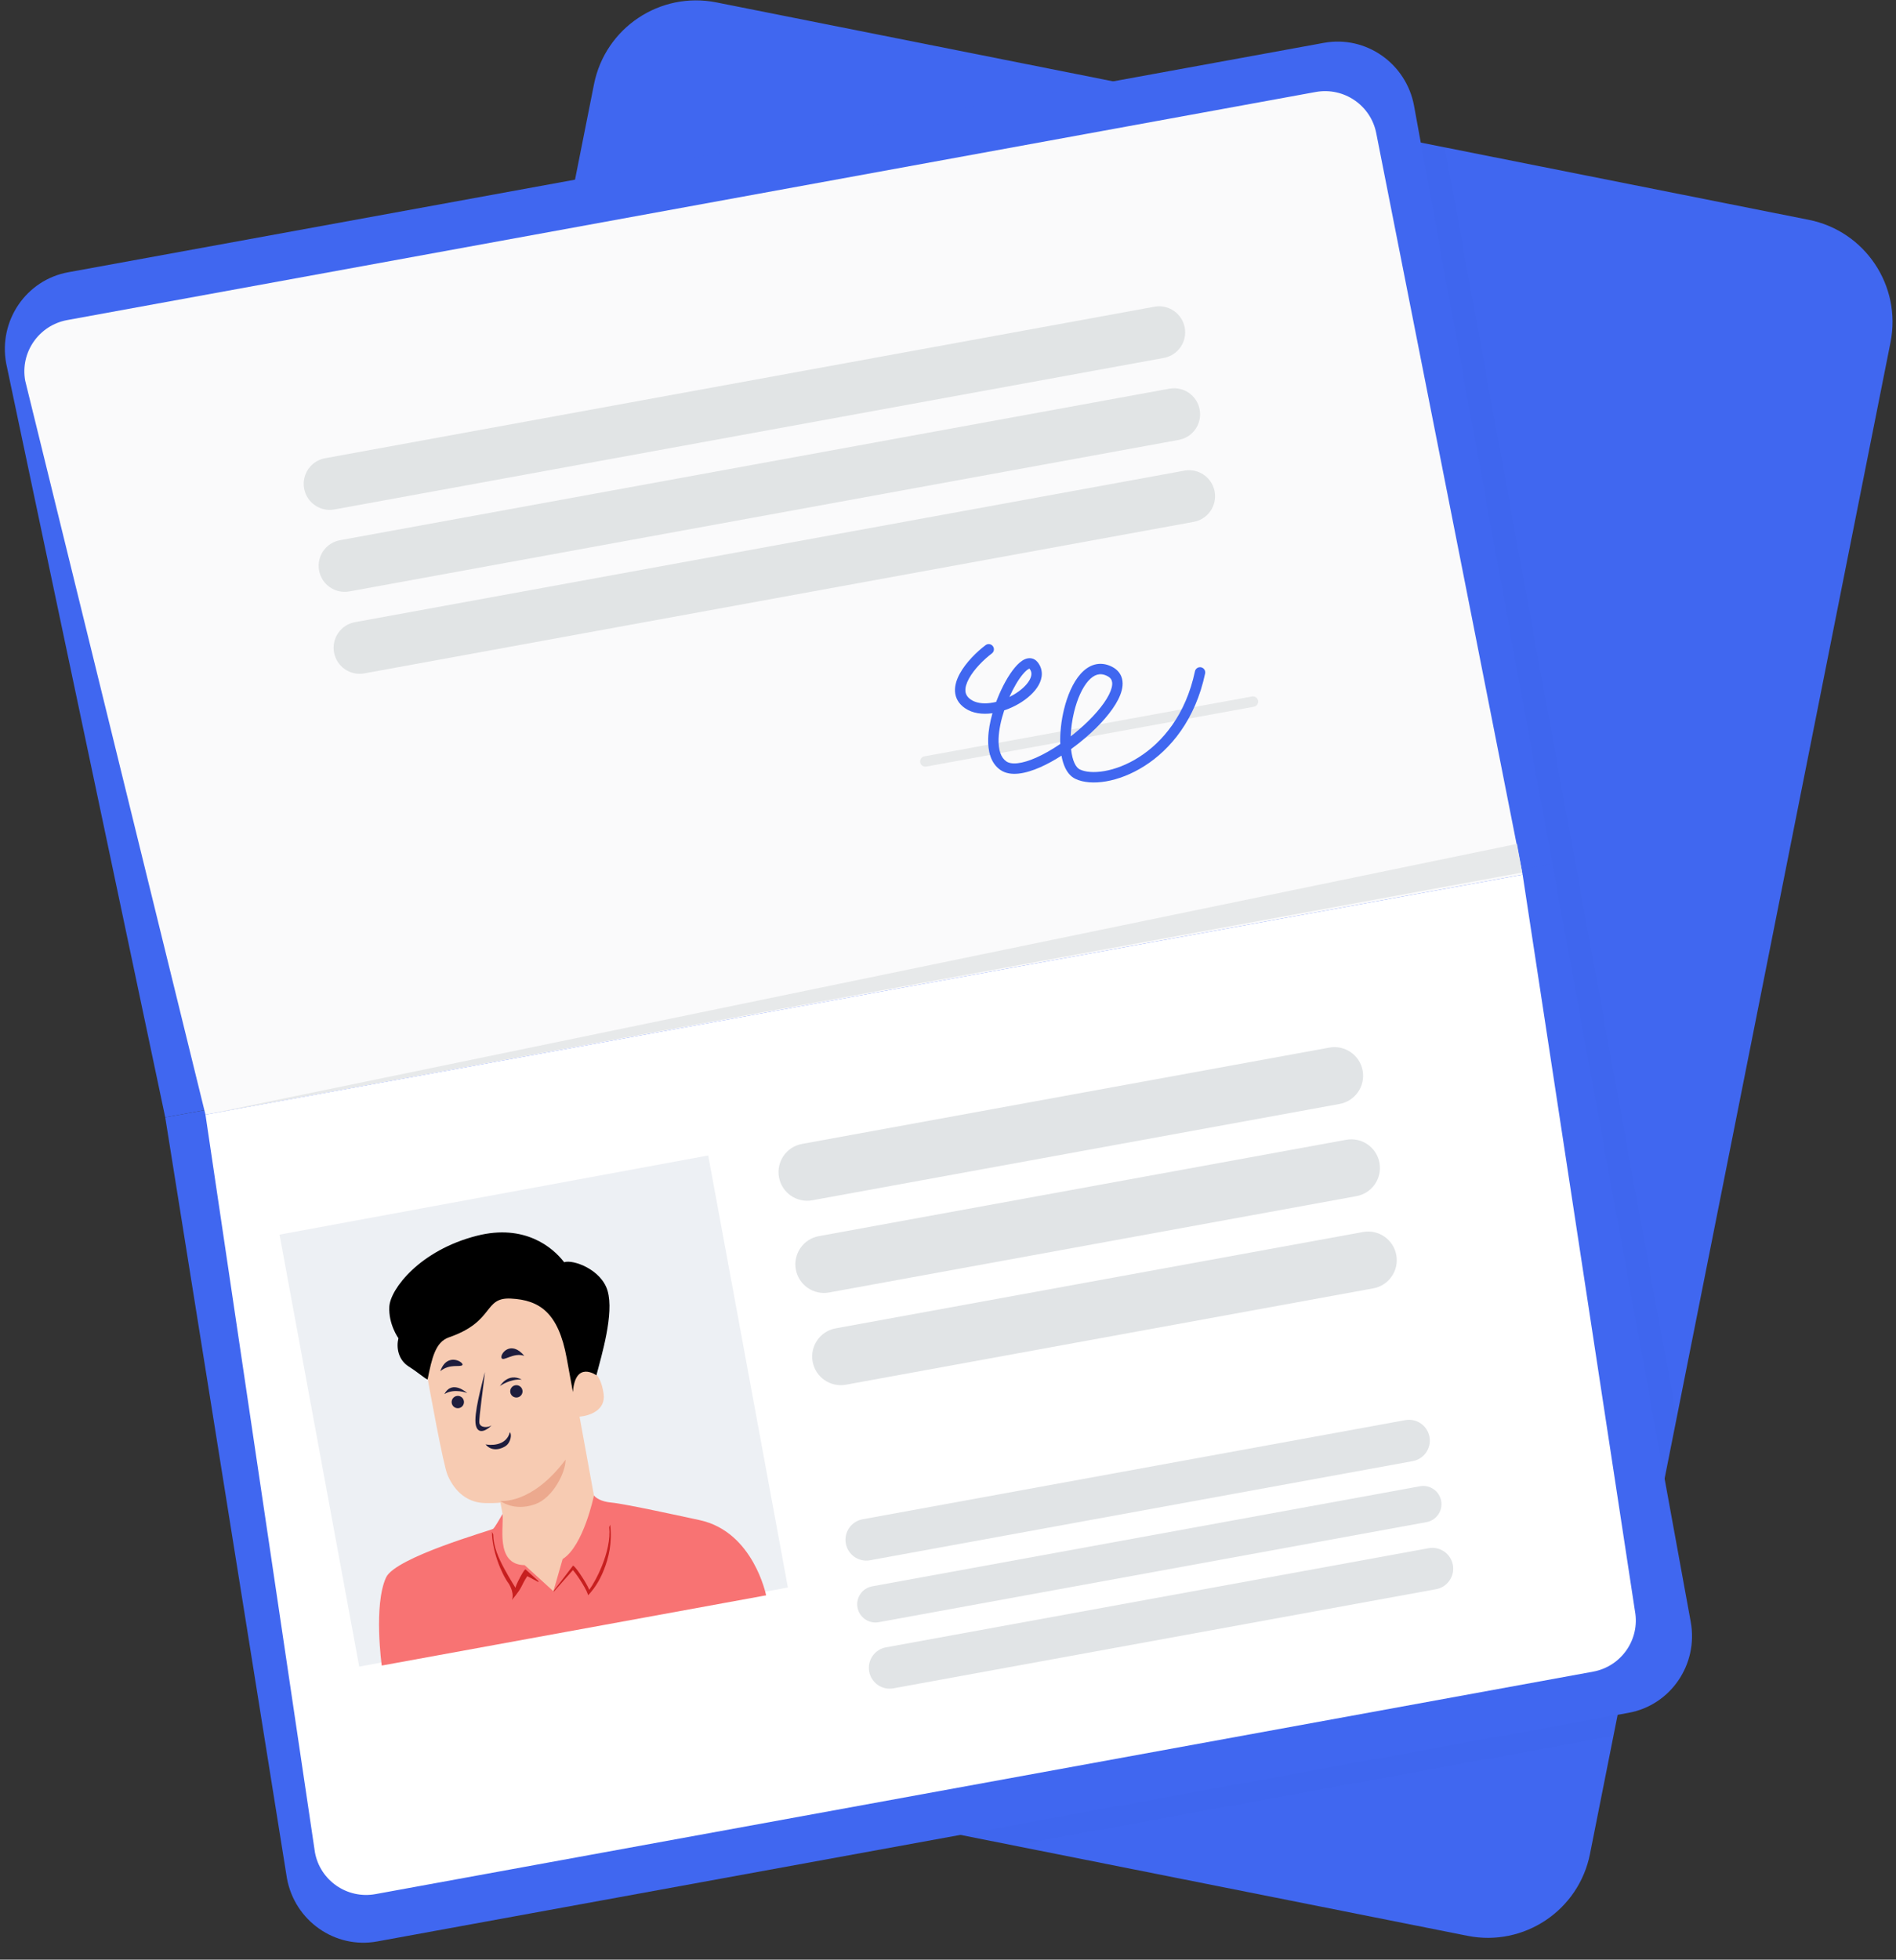 <svg width="212" height="219" viewBox="0 0 212 219" fill="none" xmlns="http://www.w3.org/2000/svg">
<rect x="0" y="0" width="212" height="219" fill="#333333" stroke="none"/>
<g clip-path="url(#clip0)">
<path d="M66.418 9.412C67.672 3.108 73.799 -0.986 80.103 0.268L202.244 24.565C208.548 25.819 212.642 31.946 211.388 38.251L177.781 207.193C176.526 213.497 170.399 217.591 164.094 216.337L41.955 192.04C35.65 190.785 31.556 184.658 32.81 178.353L66.418 9.412Z" fill="#4067F0"/>
<g opacity="0.1">
<path opacity="0.1" d="M3.597 42.339C2.729 37.582 5.836 33.03 10.537 32.172L150.941 6.534C155.642 5.676 160.157 8.837 161.026 13.594L176.491 98.292L21.384 126.614L3.597 42.339Z" fill="#121212"/>
<path opacity="0.1" d="M34.993 211.652C35.861 216.409 40.377 219.57 45.077 218.712L185.018 193.159C189.719 192.301 192.826 187.748 191.957 182.991L176.491 98.292L21.384 126.614L34.993 211.652Z" fill="#121212"/>
</g>
<path d="M0.688 40.593C-0.181 35.836 2.926 31.284 7.627 30.426L148.031 4.789C152.733 3.93 157.247 7.091 158.116 11.848L173.582 96.546L18.476 124.868L0.688 40.593Z" fill="#4067F0"/>
<path d="M32.083 209.906C32.952 214.663 37.467 217.824 42.167 216.966L182.109 191.413C186.809 190.555 189.916 186.002 189.047 181.245L173.582 96.546L18.475 124.868L32.083 209.906Z" fill="#4067F0"/>
<path d="M2.818 42.543C2.241 39.382 4.346 36.349 7.519 35.769L147.106 10.281C150.28 9.702 153.321 11.795 153.898 14.957L170.252 97.746L22.974 124.568L2.818 42.543Z" fill="#FAFAFB"/>
<path d="M170.203 97.507L22.974 124.568L169.621 94.307L170.203 97.507Z" fill="#E7E9EA"/>
<path d="M35.215 207.008C35.791 210.163 38.824 212.252 41.99 211.674L178.124 186.816C181.29 186.239 183.389 183.212 182.813 180.057L170.252 97.746L22.974 124.568L35.215 207.008Z" fill="white"/>
<path d="M87.101 131.563C86.784 129.824 87.936 128.157 89.675 127.839L148.64 117.073C150.378 116.756 152.045 117.907 152.363 119.647C152.68 121.385 151.528 123.053 149.789 123.37L90.825 134.137C89.086 134.454 87.419 133.302 87.101 131.563Z" fill="#E1E4E6"/>
<path d="M94.575 172.495C94.344 171.23 95.182 170.017 96.448 169.786L157.129 158.706C158.394 158.475 159.606 159.313 159.837 160.578C160.068 161.842 159.23 163.055 157.965 163.286L97.283 174.366C96.019 174.597 94.806 173.759 94.575 172.495Z" fill="#E1E4E6"/>
<path d="M34.005 54.595C33.716 53.015 34.764 51.499 36.345 51.21L129.084 34.277C130.666 33.988 132.181 35.035 132.47 36.616C132.758 38.197 131.71 39.713 130.129 40.001L37.39 56.935C35.809 57.224 34.294 56.176 34.005 54.595Z" fill="#E1E4E5"/>
<path d="M88.983 141.867C88.666 140.129 89.818 138.461 91.557 138.144L150.521 127.377C152.26 127.06 153.927 128.212 154.245 129.951C154.562 131.69 153.41 133.357 151.671 133.674L92.706 144.441C90.968 144.758 89.301 143.606 88.983 141.867Z" fill="#E1E4E6"/>
<path d="M95.882 179.65C95.68 178.544 96.413 177.483 97.52 177.28L158.774 166.096C159.881 165.894 160.941 166.627 161.143 167.734C161.346 168.84 160.612 169.901 159.505 170.104L98.251 181.288C97.145 181.49 96.084 180.756 95.882 179.65Z" fill="#E1E4E6"/>
<path d="M35.678 63.755C35.389 62.174 36.436 60.658 38.017 60.37L130.757 43.436C132.337 43.147 133.853 44.195 134.142 45.776C134.431 47.356 133.383 48.872 131.802 49.161L39.062 66.095C37.482 66.383 35.966 65.335 35.678 63.755Z" fill="#E1E4E5"/>
<path d="M90.865 152.172C90.547 150.433 91.7 148.766 93.438 148.449L152.403 137.682C154.141 137.364 155.808 138.517 156.126 140.255C156.443 141.994 155.291 143.661 153.552 143.979L94.588 154.746C92.849 155.063 91.182 153.911 90.865 152.172Z" fill="#E1E4E6"/>
<path d="M97.189 186.806C96.958 185.542 97.796 184.329 99.061 184.098L159.742 173.018C161.007 172.787 162.219 173.625 162.45 174.889C162.681 176.154 161.843 177.367 160.578 177.598L99.897 188.678C98.632 188.909 97.42 188.071 97.189 186.806Z" fill="#E1E4E6"/>
<path d="M37.35 72.914C37.062 71.333 38.109 69.818 39.69 69.529L132.43 52.596C134.011 52.307 135.526 53.355 135.815 54.935C136.103 56.516 135.056 58.032 133.475 58.32L40.735 75.254C39.154 75.543 37.639 74.495 37.35 72.914Z" fill="#E1E4E5"/>
<path d="M102.89 85.201C102.832 84.885 103.041 84.581 103.358 84.524L139.996 77.834C140.312 77.776 140.615 77.985 140.673 78.302C140.73 78.618 140.521 78.921 140.205 78.979L103.567 85.669C103.25 85.727 102.947 85.517 102.89 85.201Z" fill="#E7E9EA"/>
<path fill-rule="evenodd" clip-rule="evenodd" d="M111.018 72.213C111.211 72.47 111.159 72.834 110.902 73.027C110.003 73.704 108.923 74.778 108.345 75.833C108.056 76.36 107.923 76.827 107.947 77.207C107.968 77.553 108.121 77.882 108.547 78.176C109.091 78.552 109.859 78.677 110.747 78.56C110.958 78.533 111.172 78.492 111.386 78.439C111.421 78.347 111.456 78.255 111.492 78.164C112.043 76.755 112.762 75.453 113.467 74.61C113.813 74.198 114.202 73.836 114.614 73.664C114.83 73.574 115.083 73.523 115.349 73.576C115.623 73.631 115.846 73.785 116.014 73.991C116.333 74.386 116.489 74.833 116.491 75.298C116.493 75.753 116.346 76.191 116.121 76.587C115.675 77.371 114.872 78.081 113.959 78.623C113.442 78.93 112.873 79.193 112.286 79.389C111.922 80.483 111.683 81.602 111.655 82.58C111.619 83.825 111.922 84.674 112.519 85.088C112.782 85.27 113.192 85.361 113.784 85.295C114.37 85.23 115.072 85.019 115.846 84.677C116.712 84.295 117.64 83.764 118.554 83.142C118.509 81.92 118.659 80.558 118.969 79.284C119.34 77.758 119.959 76.283 120.819 75.317C121.253 74.83 121.774 74.445 122.383 74.276C123.005 74.104 123.661 74.174 124.319 74.503C125.022 74.853 125.428 75.42 125.51 76.126C125.587 76.785 125.373 77.494 125.028 78.176C124.333 79.546 122.967 81.074 121.398 82.424C120.875 82.874 120.324 83.309 119.76 83.717C119.762 83.727 119.762 83.738 119.764 83.748C119.831 84.366 119.961 84.886 120.142 85.277C120.323 85.67 120.535 85.889 120.743 85.99C121.336 86.275 122.294 86.379 123.486 86.172C124.663 85.968 126.011 85.469 127.344 84.622C130.001 82.933 132.586 79.866 133.612 75.025C133.678 74.71 133.987 74.509 134.302 74.576C134.616 74.643 134.817 74.951 134.75 75.266C133.659 80.419 130.885 83.751 127.968 85.604C126.514 86.528 125.022 87.087 123.685 87.319C122.362 87.549 121.131 87.467 120.238 87.038C119.704 86.781 119.334 86.305 119.085 85.765C118.905 85.375 118.775 84.927 118.689 84.448C117.891 84.959 117.086 85.403 116.315 85.743C115.478 86.111 114.657 86.369 113.911 86.452C113.171 86.534 112.44 86.448 111.858 86.045C110.763 85.289 110.451 83.917 110.492 82.546C110.518 81.642 110.698 80.664 110.971 79.705C110.946 79.708 110.921 79.711 110.897 79.715C109.845 79.852 108.751 79.732 107.886 79.134C107.184 78.648 106.83 78.002 106.785 77.28C106.742 76.592 106.982 75.897 107.324 75.273C108.009 74.024 109.226 72.832 110.203 72.097C110.46 71.904 110.825 71.956 111.018 72.213ZM119.718 82.295C120.031 82.052 120.339 81.8 120.638 81.542C122.157 80.235 123.394 78.824 123.99 77.65C124.29 77.058 124.393 76.593 124.354 76.261C124.321 75.976 124.179 75.734 123.798 75.544C123.372 75.331 123.011 75.31 122.693 75.397C122.363 75.489 122.024 75.715 121.688 76.092C121.009 76.854 120.45 78.12 120.099 79.559C119.879 80.465 119.749 81.41 119.718 82.295ZM112.866 77.892C113.037 77.808 113.204 77.718 113.365 77.622C114.175 77.141 114.798 76.559 115.11 76.011C115.263 75.742 115.328 75.504 115.328 75.302C115.327 75.11 115.267 74.919 115.109 74.723L115.108 74.722C115.097 74.725 115.083 74.73 115.063 74.738C114.911 74.801 114.668 74.989 114.361 75.357C113.868 75.945 113.333 76.848 112.866 77.892Z" fill="#4067F0"/>
<path d="M31.256 137.975L79.188 129.13L88.097 177.407L40.165 186.251L31.256 137.975Z" fill="#EDF0F4"/>
<path d="M50.038 164.826C49.576 163.731 48.095 155.68 47.412 151.791C47.594 150.092 48.376 146.291 50.05 144.675C52.141 142.655 59.012 143.448 60.744 143.951C62.476 144.454 64.523 153.417 65.302 153.193C66.081 152.969 67.135 153.349 67.49 155.742C67.774 157.656 65.8 158.242 64.802 158.316L67.594 173.61C67.678 175.082 68.552 178.811 61.128 178.416C53.953 179.726 56.455 169.749 56.21 169.302L55.959 167.925C55.959 167.925 55.599 167.991 54.305 167.978C51.872 167.954 50.616 166.194 50.038 164.826Z" fill="#F7CBB2"/>
<path d="M59.856 168.095C61.836 167.385 63.262 164.517 63.241 163.121C59.391 168.24 55.913 167.726 55.913 167.726C56.475 168.116 57.876 168.805 59.856 168.095Z" fill="#ECA98E"/>
<path d="M58.416 155.366C58.485 155.74 58.237 156.099 57.863 156.168C57.488 156.236 57.13 155.988 57.062 155.614C56.993 155.24 57.241 154.88 57.615 154.812C57.99 154.744 58.348 154.992 58.416 155.366Z" fill="#1E1D3D"/>
<path d="M51.866 156.562C51.935 156.936 51.687 157.295 51.313 157.364C50.938 157.432 50.58 157.184 50.511 156.809C50.443 156.435 50.691 156.077 51.065 156.008C51.44 155.94 51.798 156.188 51.866 156.562Z" fill="#1E1D3D"/>
<path d="M49.69 155.795C50.566 154.139 52.236 155.678 52.236 155.678C52.236 155.678 50.818 155.101 49.69 155.795Z" fill="#1E1D3D"/>
<path d="M58.342 154.185C56.806 153.343 55.903 154.892 55.903 154.892C55.903 154.892 57.062 154.053 58.342 154.185Z" fill="#1E1D3D"/>
<path d="M49.235 153.235C49.998 151.041 51.935 152.272 51.699 152.55C51.463 152.828 50.29 152.361 49.235 153.235Z" fill="#1E1D3D"/>
<path d="M58.624 151.521C57.135 149.739 55.907 151.276 56.077 151.75C56.247 152.225 57.39 151.099 58.624 151.521Z" fill="#1E1D3D"/>
<path d="M53.202 159.262C52.937 158.057 53.88 154.709 54.218 153.332C54.158 154.213 53.515 158.557 53.598 159.015C53.709 159.622 54.634 159.542 54.974 159.286C54.543 159.752 53.465 160.467 53.202 159.262Z" fill="#1E1D3D"/>
<path d="M57.009 160.058C56.589 161.678 54.703 161.512 54.294 161.414C55.018 162.32 56.148 161.907 56.611 161.549C57.074 161.191 57.267 160.325 57.009 160.058Z" fill="#1E1D3D"/>
<path d="M58.667 174.913C55.283 174.88 56.395 170.318 56.188 169.185C55.896 169.715 55.316 170.72 55.133 170.857C54.904 171.029 44.205 174.028 43.166 176.294C41.748 179.389 42.685 186.133 42.685 186.133L85.662 178.285C85.662 178.285 84.254 171.195 78.257 169.887C76.633 169.533 69.821 168.045 68.369 167.92C67.207 167.819 66.633 167.395 66.412 167.132C66.412 167.132 65.25 172.781 62.912 174.231L61.878 177.829L58.667 174.913Z" fill="#F87373"/>
<path fill-rule="evenodd" clip-rule="evenodd" d="M67.525 175.439C66.989 176.787 66.408 177.524 66.038 177.97L65.764 178.277L65.712 178.121C65.592 177.76 65.231 177.129 64.859 176.557C64.674 176.272 64.487 176.005 64.329 175.798C64.251 175.693 64.18 175.605 64.12 175.537C64.096 175.51 64.075 175.488 64.056 175.469L61.91 177.896L61.931 177.759L64.074 174.962L64.15 175.014C64.198 175.046 64.255 175.105 64.317 175.175C64.381 175.248 64.455 175.34 64.536 175.446C64.697 175.658 64.885 175.928 65.072 176.216C65.398 176.716 65.725 177.276 65.888 177.667C66.255 177.174 66.845 176.153 67.331 174.932C67.863 173.594 68.263 172.032 68.118 170.67L68.225 170.387C68.471 172.417 68.06 174.092 67.525 175.439Z" fill="#C71F1F"/>
<path fill-rule="evenodd" clip-rule="evenodd" d="M56.905 177.005C57.587 178.186 57.234 178.809 57.234 178.809C57.234 178.809 57.998 177.935 58.298 177.322C58.448 177.017 58.6 176.73 58.731 176.504C58.797 176.391 58.857 176.295 58.908 176.22C58.928 176.191 58.947 176.165 58.963 176.145L60.226 176.814L60.188 176.68L58.754 175.374L58.685 175.435C58.642 175.472 58.592 175.537 58.538 175.615C58.484 175.694 58.422 175.794 58.354 175.91C58.221 176.139 58.066 176.431 57.915 176.738C57.652 177.275 57.638 177.442 57.638 177.442C57.638 177.442 57.05 176.523 56.42 175.37C55.731 174.107 55.17 172.837 55.149 171.468L55.008 171.2C55.01 173.245 56.034 175.846 56.905 177.005Z" fill="#C71F1F"/>
<path d="M67.939 144.262C68.68 146.813 67.269 151.451 66.687 153.695C66.687 153.695 64.33 151.987 64.059 155.569L63.368 151.79C62.432 146.663 60.313 145.283 57.126 145.122C54.009 144.963 55.362 147.675 50.202 149.453C48.683 149.977 48.297 151.754 47.808 154.167C47.476 154.042 46.865 153.456 45.686 152.705C44.508 151.953 44.299 150.563 44.549 149.556C44.549 149.556 43.422 147.986 43.532 146.023C43.643 144.06 46.933 139.721 53.334 138.098C58.657 136.747 61.815 139.4 63.079 141.059C64.071 140.724 67.242 141.861 67.939 144.262Z" fill="black"/>
</g>
<defs>
<clipPath id="clip0">
<rect width="211.655" height="219" fill="white"/>
</clipPath>
</defs>
</svg>
